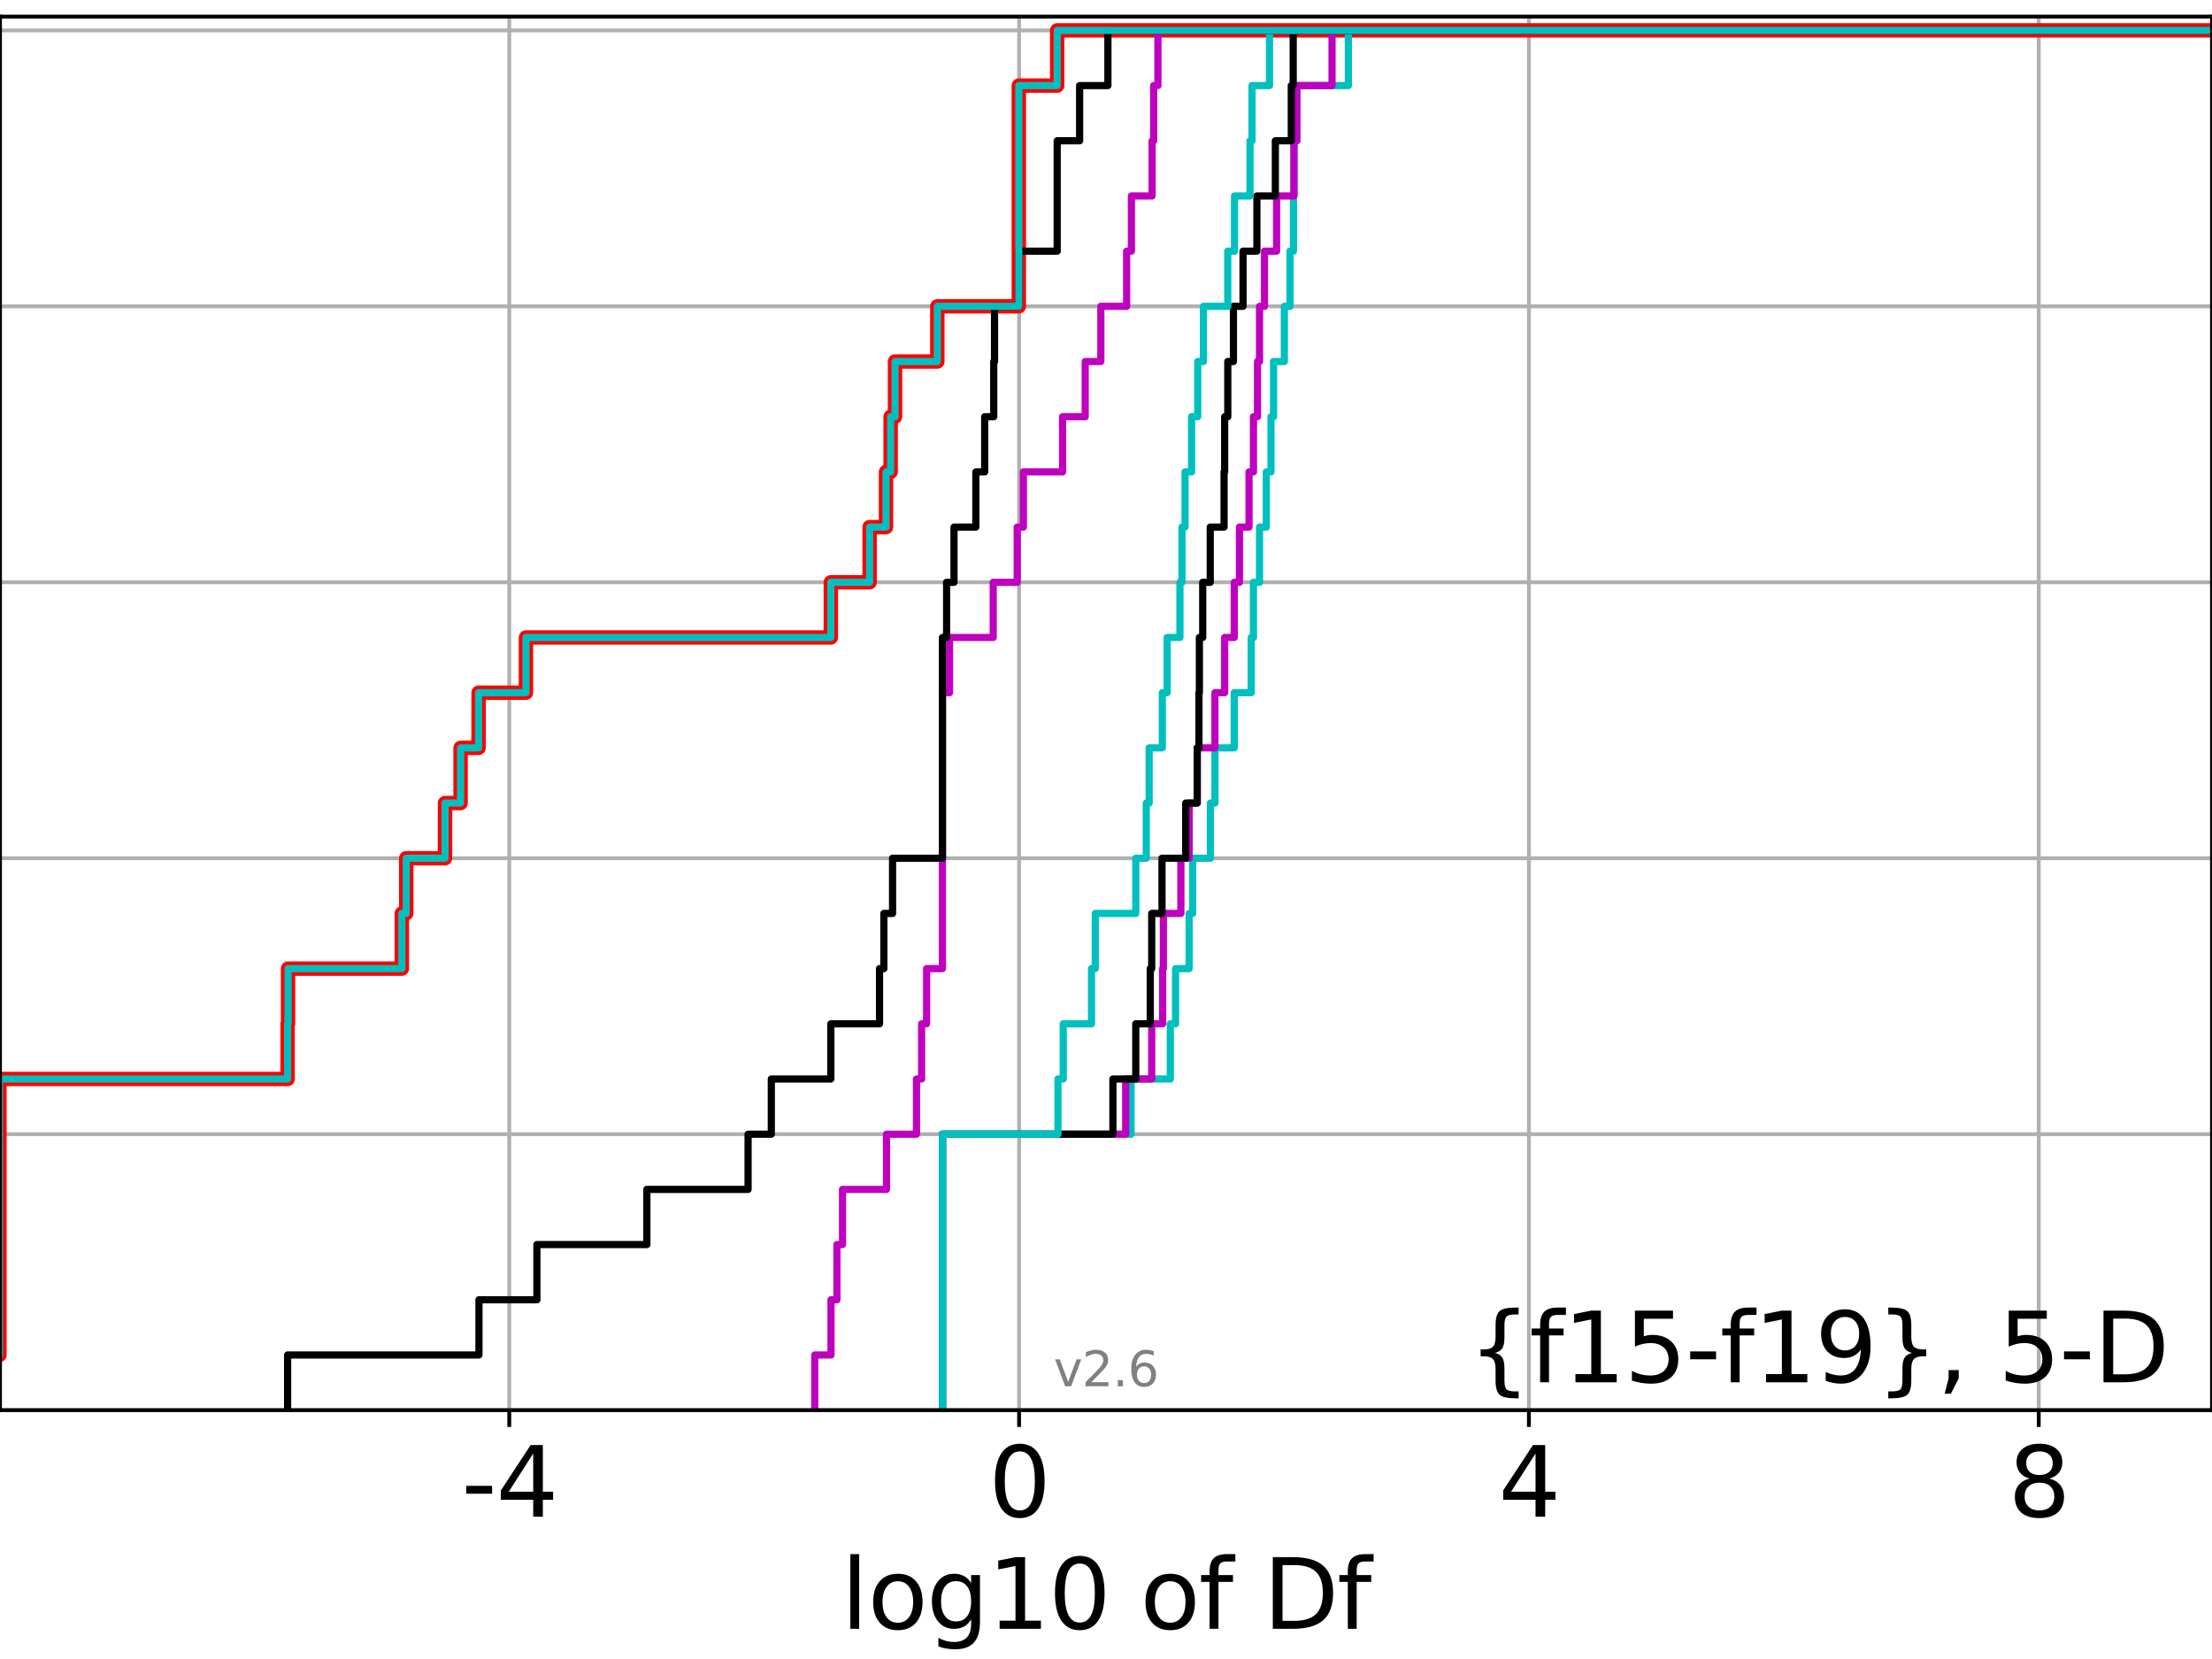 <?xml version="1.0" encoding="utf-8" standalone="no"?>
<!DOCTYPE svg PUBLIC "-//W3C//DTD SVG 1.1//EN"
  "http://www.w3.org/Graphics/SVG/1.1/DTD/svg11.dtd">
<svg xmlns:xlink="http://www.w3.org/1999/xlink" width="460.8pt" height="345.6pt" viewBox="0 0 460.8 345.6" xmlns="http://www.w3.org/2000/svg" version="1.1">
 <defs>
  <style type="text/css">*{stroke-linejoin: round; stroke-linecap: butt}</style>
 </defs>
 <g id="figure_1">
  <g id="patch_1">
   <path d="M 0 345.6 
L 460.8 345.6 
L 460.8 0 
L 0 0 
z
" style="fill: #ffffff"/>
  </g>
  <g id="axes_1">
   <g id="patch_2">
    <path d="M 0 293.76 
L 460.8 293.76 
L 460.8 3.456 
L 0 3.456 
z
" style="fill: #ffffff"/>
   </g>
   <g id="matplotlib.axis_1">
    <g id="xtick_1">
     <g id="line2d_1">
      <path d="M 106.091 293.76 
L 106.091 3.456 
" clip-path="url(#p4d01e180d7)" style="fill: none; stroke: #b0b0b0; stroke-width: 0.8; stroke-linecap: square"/>
     </g>
     <g id="line2d_2">
      <defs>
       <path id="mf9a9ea85c6" d="M 0 0 
L 0 3.5 
" style="stroke: #000000; stroke-width: 0.8"/>
      </defs>
      <g>
       <use xlink:href="#mf9a9ea85c6" x="106.091" y="293.76" style="stroke: #000000; stroke-width: 0.8"/>
      </g>
     </g>
     <g id="text_1">
      <!-- -4 -->
      <g transform="translate(96.12 315.957)scale(0.2 -0.2)">
       <defs>
        <path id="DejaVuSans-2d" d="M 313 2009 
L 1997 2009 
L 1997 1497 
L 313 1497 
L 313 2009 
z
" transform="scale(0.016)"/>
        <path id="DejaVuSans-34" d="M 2419 4116 
L 825 1625 
L 2419 1625 
L 2419 4116 
z
M 2253 4666 
L 3047 4666 
L 3047 1625 
L 3713 1625 
L 3713 1100 
L 3047 1100 
L 3047 0 
L 2419 0 
L 2419 1100 
L 313 1100 
L 313 1709 
L 2253 4666 
z
" transform="scale(0.016)"/>
       </defs>
       <use xlink:href="#DejaVuSans-2d"/>
       <use xlink:href="#DejaVuSans-34" x="36.084"/>
      </g>
     </g>
    </g>
    <g id="xtick_2">
     <g id="line2d_3">
      <path d="M 212.296 293.76 
L 212.296 3.456 
" clip-path="url(#p4d01e180d7)" style="fill: none; stroke: #b0b0b0; stroke-width: 0.8; stroke-linecap: square"/>
     </g>
     <g id="line2d_4">
      <g>
       <use xlink:href="#mf9a9ea85c6" x="212.296" y="293.76" style="stroke: #000000; stroke-width: 0.8"/>
      </g>
     </g>
     <g id="text_2">
      <!-- 0 -->
      <g transform="translate(205.933 315.957)scale(0.2 -0.2)">
       <defs>
        <path id="DejaVuSans-30" d="M 2034 4250 
Q 1547 4250 1301 3770 
Q 1056 3291 1056 2328 
Q 1056 1369 1301 889 
Q 1547 409 2034 409 
Q 2525 409 2770 889 
Q 3016 1369 3016 2328 
Q 3016 3291 2770 3770 
Q 2525 4250 2034 4250 
z
M 2034 4750 
Q 2819 4750 3233 4129 
Q 3647 3509 3647 2328 
Q 3647 1150 3233 529 
Q 2819 -91 2034 -91 
Q 1250 -91 836 529 
Q 422 1150 422 2328 
Q 422 3509 836 4129 
Q 1250 4750 2034 4750 
z
" transform="scale(0.016)"/>
       </defs>
       <use xlink:href="#DejaVuSans-30"/>
      </g>
     </g>
    </g>
    <g id="xtick_3">
     <g id="line2d_5">
      <path d="M 318.501 293.76 
L 318.501 3.456 
" clip-path="url(#p4d01e180d7)" style="fill: none; stroke: #b0b0b0; stroke-width: 0.8; stroke-linecap: square"/>
     </g>
     <g id="line2d_6">
      <g>
       <use xlink:href="#mf9a9ea85c6" x="318.501" y="293.76" style="stroke: #000000; stroke-width: 0.8"/>
      </g>
     </g>
     <g id="text_3">
      <!-- 4 -->
      <g transform="translate(312.139 315.957)scale(0.2 -0.2)">
       <use xlink:href="#DejaVuSans-34"/>
      </g>
     </g>
    </g>
    <g id="xtick_4">
     <g id="line2d_7">
      <path d="M 424.706 293.76 
L 424.706 3.456 
" clip-path="url(#p4d01e180d7)" style="fill: none; stroke: #b0b0b0; stroke-width: 0.8; stroke-linecap: square"/>
     </g>
     <g id="line2d_8">
      <g>
       <use xlink:href="#mf9a9ea85c6" x="424.706" y="293.76" style="stroke: #000000; stroke-width: 0.8"/>
      </g>
     </g>
     <g id="text_4">
      <!-- 8 -->
      <g transform="translate(418.344 315.957)scale(0.2 -0.2)">
       <defs>
        <path id="DejaVuSans-38" d="M 2034 2216 
Q 1584 2216 1326 1975 
Q 1069 1734 1069 1313 
Q 1069 891 1326 650 
Q 1584 409 2034 409 
Q 2484 409 2743 651 
Q 3003 894 3003 1313 
Q 3003 1734 2745 1975 
Q 2488 2216 2034 2216 
z
M 1403 2484 
Q 997 2584 770 2862 
Q 544 3141 544 3541 
Q 544 4100 942 4425 
Q 1341 4750 2034 4750 
Q 2731 4750 3128 4425 
Q 3525 4100 3525 3541 
Q 3525 3141 3298 2862 
Q 3072 2584 2669 2484 
Q 3125 2378 3379 2068 
Q 3634 1759 3634 1313 
Q 3634 634 3220 271 
Q 2806 -91 2034 -91 
Q 1263 -91 848 271 
Q 434 634 434 1313 
Q 434 1759 690 2068 
Q 947 2378 1403 2484 
z
M 1172 3481 
Q 1172 3119 1398 2916 
Q 1625 2713 2034 2713 
Q 2441 2713 2670 2916 
Q 2900 3119 2900 3481 
Q 2900 3844 2670 4047 
Q 2441 4250 2034 4250 
Q 1625 4250 1398 4047 
Q 1172 3844 1172 3481 
z
" transform="scale(0.016)"/>
       </defs>
       <use xlink:href="#DejaVuSans-38"/>
      </g>
     </g>
    </g>
    <g id="text_5">
     <!-- log10 of Df -->
     <g transform="translate(175.214 339.313)scale(0.2 -0.2)">
      <defs>
       <path id="DejaVuSans-6c" d="M 603 4863 
L 1178 4863 
L 1178 0 
L 603 0 
L 603 4863 
z
" transform="scale(0.016)"/>
       <path id="DejaVuSans-6f" d="M 1959 3097 
Q 1497 3097 1228 2736 
Q 959 2375 959 1747 
Q 959 1119 1226 758 
Q 1494 397 1959 397 
Q 2419 397 2687 759 
Q 2956 1122 2956 1747 
Q 2956 2369 2687 2733 
Q 2419 3097 1959 3097 
z
M 1959 3584 
Q 2709 3584 3137 3096 
Q 3566 2609 3566 1747 
Q 3566 888 3137 398 
Q 2709 -91 1959 -91 
Q 1206 -91 779 398 
Q 353 888 353 1747 
Q 353 2609 779 3096 
Q 1206 3584 1959 3584 
z
" transform="scale(0.016)"/>
       <path id="DejaVuSans-67" d="M 2906 1791 
Q 2906 2416 2648 2759 
Q 2391 3103 1925 3103 
Q 1463 3103 1205 2759 
Q 947 2416 947 1791 
Q 947 1169 1205 825 
Q 1463 481 1925 481 
Q 2391 481 2648 825 
Q 2906 1169 2906 1791 
z
M 3481 434 
Q 3481 -459 3084 -895 
Q 2688 -1331 1869 -1331 
Q 1566 -1331 1297 -1286 
Q 1028 -1241 775 -1147 
L 775 -588 
Q 1028 -725 1275 -790 
Q 1522 -856 1778 -856 
Q 2344 -856 2625 -561 
Q 2906 -266 2906 331 
L 2906 616 
Q 2728 306 2450 153 
Q 2172 0 1784 0 
Q 1141 0 747 490 
Q 353 981 353 1791 
Q 353 2603 747 3093 
Q 1141 3584 1784 3584 
Q 2172 3584 2450 3431 
Q 2728 3278 2906 2969 
L 2906 3500 
L 3481 3500 
L 3481 434 
z
" transform="scale(0.016)"/>
       <path id="DejaVuSans-31" d="M 794 531 
L 1825 531 
L 1825 4091 
L 703 3866 
L 703 4441 
L 1819 4666 
L 2450 4666 
L 2450 531 
L 3481 531 
L 3481 0 
L 794 0 
L 794 531 
z
" transform="scale(0.016)"/>
       <path id="DejaVuSans-20" transform="scale(0.016)"/>
       <path id="DejaVuSans-66" d="M 2375 4863 
L 2375 4384 
L 1825 4384 
Q 1516 4384 1395 4259 
Q 1275 4134 1275 3809 
L 1275 3500 
L 2222 3500 
L 2222 3053 
L 1275 3053 
L 1275 0 
L 697 0 
L 697 3053 
L 147 3053 
L 147 3500 
L 697 3500 
L 697 3744 
Q 697 4328 969 4595 
Q 1241 4863 1831 4863 
L 2375 4863 
z
" transform="scale(0.016)"/>
       <path id="DejaVuSans-44" d="M 1259 4147 
L 1259 519 
L 2022 519 
Q 2988 519 3436 956 
Q 3884 1394 3884 2338 
Q 3884 3275 3436 3711 
Q 2988 4147 2022 4147 
L 1259 4147 
z
M 628 4666 
L 1925 4666 
Q 3281 4666 3915 4102 
Q 4550 3538 4550 2338 
Q 4550 1131 3912 565 
Q 3275 0 1925 0 
L 628 0 
L 628 4666 
z
" transform="scale(0.016)"/>
      </defs>
      <use xlink:href="#DejaVuSans-6c"/>
      <use xlink:href="#DejaVuSans-6f" x="27.783"/>
      <use xlink:href="#DejaVuSans-67" x="88.965"/>
      <use xlink:href="#DejaVuSans-31" x="152.441"/>
      <use xlink:href="#DejaVuSans-30" x="216.064"/>
      <use xlink:href="#DejaVuSans-20" x="279.688"/>
      <use xlink:href="#DejaVuSans-6f" x="311.475"/>
      <use xlink:href="#DejaVuSans-66" x="372.656"/>
      <use xlink:href="#DejaVuSans-20" x="407.861"/>
      <use xlink:href="#DejaVuSans-44" x="439.648"/>
      <use xlink:href="#DejaVuSans-66" x="516.65"/>
     </g>
    </g>
   </g>
   <g id="matplotlib.axis_2">
    <g id="ytick_1">
     <g id="line2d_9">
      <path d="M 0 293.76 
L 460.8 293.76 
" clip-path="url(#p4d01e180d7)" style="fill: none; stroke: #b0b0b0; stroke-width: 0.8; stroke-linecap: square"/>
     </g>
     <g id="line2d_10">
      <defs>
       <path id="m2f07e6e26f" d="M 0 0 
L -3.5 0 
" style="stroke: #000000; stroke-width: 0.8"/>
      </defs>
      <g>
       <use xlink:href="#m2f07e6e26f" x="0" y="293.76" style="stroke: #000000; stroke-width: 0.8"/>
      </g>
     </g>
    </g>
    <g id="ytick_2">
     <g id="line2d_11">
      <path d="M 0 236.274 
L 460.8 236.274 
" clip-path="url(#p4d01e180d7)" style="fill: none; stroke: #b0b0b0; stroke-width: 0.8; stroke-linecap: square"/>
     </g>
     <g id="line2d_12">
      <g>
       <use xlink:href="#m2f07e6e26f" x="0" y="236.274" style="stroke: #000000; stroke-width: 0.8"/>
      </g>
     </g>
    </g>
    <g id="ytick_3">
     <g id="line2d_13">
      <path d="M 0 178.788 
L 460.8 178.788 
" clip-path="url(#p4d01e180d7)" style="fill: none; stroke: #b0b0b0; stroke-width: 0.8; stroke-linecap: square"/>
     </g>
     <g id="line2d_14">
      <g>
       <use xlink:href="#m2f07e6e26f" x="0" y="178.788" style="stroke: #000000; stroke-width: 0.8"/>
      </g>
     </g>
    </g>
    <g id="ytick_4">
     <g id="line2d_15">
      <path d="M 0 121.302 
L 460.8 121.302 
" clip-path="url(#p4d01e180d7)" style="fill: none; stroke: #b0b0b0; stroke-width: 0.8; stroke-linecap: square"/>
     </g>
     <g id="line2d_16">
      <g>
       <use xlink:href="#m2f07e6e26f" x="0" y="121.302" style="stroke: #000000; stroke-width: 0.8"/>
      </g>
     </g>
    </g>
    <g id="ytick_5">
     <g id="line2d_17">
      <path d="M 0 63.816 
L 460.8 63.816 
" clip-path="url(#p4d01e180d7)" style="fill: none; stroke: #b0b0b0; stroke-width: 0.8; stroke-linecap: square"/>
     </g>
     <g id="line2d_18">
      <g>
       <use xlink:href="#m2f07e6e26f" x="0" y="63.816" style="stroke: #000000; stroke-width: 0.8"/>
      </g>
     </g>
    </g>
    <g id="ytick_6">
     <g id="line2d_19">
      <path d="M 0 6.33 
L 460.8 6.33 
" clip-path="url(#p4d01e180d7)" style="fill: none; stroke: #b0b0b0; stroke-width: 0.8; stroke-linecap: square"/>
     </g>
     <g id="line2d_20">
      <g>
       <use xlink:href="#m2f07e6e26f" x="0" y="6.33" style="stroke: #000000; stroke-width: 0.8"/>
      </g>
     </g>
    </g>
   </g>
   <g id="line2d_21">
    <path d="M -1 282.263 
L -0.115 282.263 
L -0.115 270.766 
L -0.115 270.766 
L -0.115 259.268 
L -0.115 259.268 
L -0.115 247.771 
L -0.115 247.771 
L -0.115 236.274 
L -0.115 236.274 
L -0.115 224.777 
L 59.914 224.777 
L 59.914 213.28 
L 60.008 213.28 
L 60.008 201.782 
L 83.711 201.782 
L 83.711 190.285 
L 84.624 190.285 
L 84.624 178.788 
L 92.704 178.788 
L 92.704 167.291 
L 95.95 167.291 
L 95.95 155.794 
L 99.695 155.794 
L 99.695 144.297 
L 109.567 144.297 
L 109.567 132.799 
L 173.079 132.799 
L 173.079 121.302 
L 181.155 121.302 
L 181.155 109.805 
L 184.571 109.805 
L 184.571 98.308 
L 185.536 98.308 
L 185.536 86.811 
L 186.453 86.811 
L 186.453 75.313 
L 195.262 75.313 
L 195.262 63.816 
L 212.238 63.816 
L 212.238 52.319 
L 212.238 52.319 
L 212.238 40.822 
L 212.238 40.822 
L 212.238 29.325 
L 212.238 29.325 
L 212.238 17.827 
L 220.23 17.827 
L 220.23 6.33 
L 220.23 6.33 
L 220.23 6.33 
L 460.8 6.33 
" clip-path="url(#p4d01e180d7)" style="fill: none; stroke: #ff0000; stroke-width: 3; stroke-linecap: square"/>
   </g>
   <g id="line2d_22">
    <path d="M 196.328 293.76 
L 196.328 282.263 
L 196.328 282.263 
L 196.328 270.766 
L 196.328 270.766 
L 196.328 259.268 
L 196.328 259.268 
L 196.328 247.771 
L 196.328 247.771 
L 196.328 236.274 
L 235.613 236.274 
L 235.613 224.777 
L 243.798 224.777 
L 243.798 213.28 
L 244.89 213.28 
L 244.89 201.782 
L 247.716 201.782 
L 247.716 190.285 
L 248.458 190.285 
L 248.458 178.788 
L 252.148 178.788 
L 252.148 167.291 
L 253.096 167.291 
L 253.096 155.794 
L 257.115 155.794 
L 257.115 144.297 
L 260.658 144.297 
L 260.658 132.799 
L 261.118 132.799 
L 261.118 121.302 
L 262.383 121.302 
L 262.383 109.805 
L 263.794 109.805 
L 263.794 98.308 
L 264.771 98.308 
L 264.771 86.811 
L 265.303 86.811 
L 265.303 75.313 
L 267.555 75.313 
L 267.555 63.816 
L 268.724 63.816 
L 268.724 52.319 
L 269.453 52.319 
L 269.453 40.822 
L 269.559 40.822 
L 269.559 29.325 
L 270.159 29.325 
L 270.159 17.827 
L 280.893 17.827 
L 280.893 6.33 
L 280.893 6.33 
L 280.893 6.33 
L 460.8 6.33 
" clip-path="url(#p4d01e180d7)" style="fill: none; stroke: #00bfbf; stroke-width: 1.5; stroke-linecap: square"/>
   </g>
   <g id="line2d_23">
    <path d="M 196.328 293.76 
L 196.328 282.263 
L 196.328 282.263 
L 196.328 270.766 
L 196.328 270.766 
L 196.328 259.268 
L 196.328 259.268 
L 196.328 247.771 
L 196.328 247.771 
L 196.328 236.274 
L 234.498 236.274 
L 234.498 224.777 
L 239.924 224.777 
L 239.924 213.28 
L 242.202 213.28 
L 242.202 201.782 
L 242.353 201.782 
L 242.353 190.285 
L 246 190.285 
L 246 178.788 
L 247.716 178.788 
L 247.716 167.291 
L 249.402 167.291 
L 249.402 155.794 
L 253.096 155.794 
L 253.096 144.297 
L 255.118 144.297 
L 255.118 132.799 
L 257.115 132.799 
L 257.115 121.302 
L 258.199 121.302 
L 258.199 109.805 
L 260.195 109.805 
L 260.195 98.308 
L 261.118 98.308 
L 261.118 86.811 
L 261.964 86.811 
L 261.964 75.313 
L 262.383 75.313 
L 262.383 63.816 
L 263.421 63.816 
L 263.421 52.319 
L 265.939 52.319 
L 265.939 40.822 
L 269.559 40.822 
L 269.559 29.325 
L 270.159 29.325 
L 270.159 17.827 
L 277.49 17.827 
L 277.49 6.33 
L 277.49 6.33 
L 277.49 6.33 
L 460.8 6.33 
" clip-path="url(#p4d01e180d7)" style="fill: none; stroke: #bf00bf; stroke-width: 1.5; stroke-linecap: square"/>
   </g>
   <g id="line2d_24">
    <path d="M 196.328 293.76 
L 196.328 282.263 
L 196.328 282.263 
L 196.328 270.766 
L 196.328 270.766 
L 196.328 259.268 
L 196.328 259.268 
L 196.328 247.771 
L 196.328 247.771 
L 196.328 236.274 
L 231.841 236.274 
L 231.841 224.777 
L 236.602 224.777 
L 236.602 213.28 
L 239.621 213.28 
L 239.621 201.782 
L 239.924 201.782 
L 239.924 190.285 
L 242.069 190.285 
L 242.069 178.788 
L 247.006 178.788 
L 247.006 167.291 
L 249.402 167.291 
L 249.402 155.794 
L 249.764 155.794 
L 249.764 144.297 
L 249.852 144.297 
L 249.852 132.799 
L 250.547 132.799 
L 250.547 121.302 
L 252.115 121.302 
L 252.115 109.805 
L 254.997 109.805 
L 254.997 98.308 
L 255.118 98.308 
L 255.118 86.811 
L 255.77 86.811 
L 255.77 75.313 
L 256.949 75.313 
L 256.949 63.816 
L 258.948 63.816 
L 258.948 52.319 
L 261.835 52.319 
L 261.835 40.822 
L 265.678 40.822 
L 265.678 29.325 
L 268.998 29.325 
L 268.998 17.827 
L 269.398 17.827 
L 269.398 6.33 
L 269.398 6.33 
L 269.398 6.33 
L 460.8 6.33 
" clip-path="url(#p4d01e180d7)" style="fill: none; stroke: #000000; stroke-width: 1.5; stroke-linecap: square"/>
   </g>
   <g id="line2d_25">
    <path d="M 196.328 293.76 
L 196.328 282.263 
L 196.328 282.263 
L 196.328 270.766 
L 196.328 270.766 
L 196.328 259.268 
L 196.328 259.268 
L 196.328 247.771 
L 196.328 247.771 
L 196.328 236.274 
L 220.391 236.274 
L 220.391 224.777 
L 221.49 224.777 
L 221.49 213.28 
L 227.382 213.28 
L 227.382 201.782 
L 228.165 201.782 
L 228.165 190.285 
L 236.602 190.285 
L 236.602 178.788 
L 238.787 178.788 
L 238.787 167.291 
L 239.393 167.291 
L 239.393 155.794 
L 242.135 155.794 
L 242.135 144.297 
L 243.139 144.297 
L 243.139 132.799 
L 245.802 132.799 
L 245.802 121.302 
L 246.229 121.302 
L 246.229 109.805 
L 246.866 109.805 
L 246.866 98.308 
L 248.231 98.308 
L 248.231 86.811 
L 249.508 86.811 
L 249.508 75.313 
L 250.696 75.313 
L 250.696 63.816 
L 255.77 63.816 
L 255.77 52.319 
L 257.169 52.319 
L 257.169 40.822 
L 260.396 40.822 
L 260.396 29.325 
L 260.82 29.325 
L 260.82 17.827 
L 264.46 17.827 
L 264.46 6.33 
L 264.46 6.33 
L 264.46 6.33 
L 460.8 6.33 
" clip-path="url(#p4d01e180d7)" style="fill: none; stroke: #00bfbf; stroke-width: 1.5; stroke-linecap: square"/>
   </g>
   <g id="line2d_26">
    <path d="M 169.73 293.76 
L 169.73 282.263 
L 173.114 282.263 
L 173.114 270.766 
L 174.346 270.766 
L 174.346 259.268 
L 175.512 259.268 
L 175.512 247.771 
L 184.679 247.771 
L 184.679 236.274 
L 190.924 236.274 
L 190.924 224.777 
L 191.989 224.777 
L 191.989 213.28 
L 193.025 213.28 
L 193.025 201.782 
L 196.328 201.782 
L 196.328 190.285 
L 196.328 190.285 
L 196.328 178.788 
L 196.328 178.788 
L 196.328 167.291 
L 196.328 167.291 
L 196.328 155.794 
L 196.328 155.794 
L 196.328 144.297 
L 197.809 144.297 
L 197.809 132.799 
L 206.905 132.799 
L 206.905 121.302 
L 211.904 121.302 
L 211.904 109.805 
L 213.188 109.805 
L 213.188 98.308 
L 221.357 98.308 
L 221.357 86.811 
L 226.067 86.811 
L 226.067 75.313 
L 229.326 75.313 
L 229.326 63.816 
L 234.701 63.816 
L 234.701 52.319 
L 235.694 52.319 
L 235.694 40.822 
L 240.004 40.822 
L 240.004 29.325 
L 240.33 29.325 
L 240.33 17.827 
L 241.215 17.827 
L 241.215 6.33 
L 241.215 6.33 
L 241.215 6.33 
L 460.8 6.33 
" clip-path="url(#p4d01e180d7)" style="fill: none; stroke: #bf00bf; stroke-width: 1.5; stroke-linecap: square"/>
   </g>
   <g id="line2d_27">
    <path d="M 59.914 293.76 
L 59.914 282.263 
L 99.777 282.263 
L 99.777 270.766 
L 111.845 270.766 
L 111.845 259.268 
L 134.754 259.268 
L 134.754 247.771 
L 155.839 247.771 
L 155.839 236.274 
L 160.68 236.274 
L 160.68 224.777 
L 173.079 224.777 
L 173.079 213.28 
L 183.22 213.28 
L 183.22 201.782 
L 184.125 201.782 
L 184.125 190.285 
L 185.937 190.285 
L 185.937 178.788 
L 196.328 178.788 
L 196.328 167.291 
L 196.328 167.291 
L 196.328 155.794 
L 196.328 155.794 
L 196.328 144.297 
L 196.328 144.297 
L 196.328 132.799 
L 197.198 132.799 
L 197.198 121.302 
L 198.738 121.302 
L 198.738 109.805 
L 203.286 109.805 
L 203.286 98.308 
L 205.13 98.308 
L 205.13 86.811 
L 207.014 86.811 
L 207.014 75.313 
L 207.181 75.313 
L 207.181 63.816 
L 212.238 63.816 
L 212.238 52.319 
L 220.23 52.319 
L 220.23 40.822 
L 220.23 40.822 
L 220.23 29.325 
L 224.906 29.325 
L 224.906 17.827 
L 230.796 17.827 
L 230.796 6.33 
L 230.796 6.33 
L 230.796 6.33 
L 460.8 6.33 
" clip-path="url(#p4d01e180d7)" style="fill: none; stroke: #000000; stroke-width: 1.5; stroke-linecap: square"/>
   </g>
   <g id="line2d_28">
    <path d="M -1 282.263 
L -0.115 282.263 
L -0.115 270.766 
L -0.115 270.766 
L -0.115 259.268 
L -0.115 259.268 
L -0.115 247.771 
L -0.115 247.771 
L -0.115 236.274 
L -0.115 236.274 
L -0.115 224.777 
L 59.914 224.777 
L 59.914 213.28 
L 60.008 213.28 
L 60.008 201.782 
L 83.711 201.782 
L 83.711 190.285 
L 84.624 190.285 
L 84.624 178.788 
L 92.704 178.788 
L 92.704 167.291 
L 95.95 167.291 
L 95.95 155.794 
L 99.695 155.794 
L 99.695 144.297 
L 109.567 144.297 
L 109.567 132.799 
L 173.079 132.799 
L 173.079 121.302 
L 181.155 121.302 
L 181.155 109.805 
L 184.571 109.805 
L 184.571 98.308 
L 185.536 98.308 
L 185.536 86.811 
L 186.453 86.811 
L 186.453 75.313 
L 195.262 75.313 
L 195.262 63.816 
L 212.238 63.816 
L 212.238 52.319 
L 212.238 52.319 
L 212.238 40.822 
L 212.238 40.822 
L 212.238 29.325 
L 212.238 29.325 
L 212.238 17.827 
L 220.23 17.827 
L 220.23 6.33 
L 220.23 6.33 
L 220.23 6.33 
L 460.8 6.33 
" clip-path="url(#p4d01e180d7)" style="fill: none; stroke: #00bfbf; stroke-width: 1.5; stroke-linecap: square"/>
   </g>
   <g id="patch_3">
    <path d="M 0 293.76 
L 0 3.456 
" style="fill: none; stroke: #000000; stroke-width: 0.8; stroke-linejoin: miter; stroke-linecap: square"/>
   </g>
   <g id="patch_4">
    <path d="M 460.8 293.76 
L 460.8 3.456 
" style="fill: none; stroke: #000000; stroke-width: 0.8; stroke-linejoin: miter; stroke-linecap: square"/>
   </g>
   <g id="patch_5">
    <path d="M -0 293.76 
L 460.8 293.76 
" style="fill: none; stroke: #000000; stroke-width: 0.8; stroke-linejoin: miter; stroke-linecap: square"/>
   </g>
   <g id="patch_6">
    <path d="M -0 3.456 
L 460.8 3.456 
" style="fill: none; stroke: #000000; stroke-width: 0.8; stroke-linejoin: miter; stroke-linecap: square"/>
   </g>
   <g id="text_6">
    <!-- {f15-f19}, 5-D -->
    <g transform="translate(305.884 287.954)scale(0.2 -0.2)">
     <defs>
      <path id="DejaVuSans-7b" d="M 3272 -594 
L 3272 -1044 
L 3078 -1044 
Q 2300 -1044 2036 -812 
Q 1772 -581 1772 109 
L 1772 856 
Q 1772 1328 1603 1509 
Q 1434 1691 991 1691 
L 800 1691 
L 800 2138 
L 991 2138 
Q 1438 2138 1605 2317 
Q 1772 2497 1772 2963 
L 1772 3713 
Q 1772 4403 2036 4633 
Q 2300 4863 3078 4863 
L 3272 4863 
L 3272 4416 
L 3059 4416 
Q 2619 4416 2484 4278 
Q 2350 4141 2350 3700 
L 2350 2925 
Q 2350 2434 2208 2212 
Q 2066 1991 1722 1913 
Q 2069 1828 2209 1606 
Q 2350 1384 2350 897 
L 2350 122 
Q 2350 -319 2484 -456 
Q 2619 -594 3059 -594 
L 3272 -594 
z
" transform="scale(0.016)"/>
      <path id="DejaVuSans-35" d="M 691 4666 
L 3169 4666 
L 3169 4134 
L 1269 4134 
L 1269 2991 
Q 1406 3038 1543 3061 
Q 1681 3084 1819 3084 
Q 2600 3084 3056 2656 
Q 3513 2228 3513 1497 
Q 3513 744 3044 326 
Q 2575 -91 1722 -91 
Q 1428 -91 1123 -41 
Q 819 9 494 109 
L 494 744 
Q 775 591 1075 516 
Q 1375 441 1709 441 
Q 2250 441 2565 725 
Q 2881 1009 2881 1497 
Q 2881 1984 2565 2268 
Q 2250 2553 1709 2553 
Q 1456 2553 1204 2497 
Q 953 2441 691 2322 
L 691 4666 
z
" transform="scale(0.016)"/>
      <path id="DejaVuSans-39" d="M 703 97 
L 703 672 
Q 941 559 1184 500 
Q 1428 441 1663 441 
Q 2288 441 2617 861 
Q 2947 1281 2994 2138 
Q 2813 1869 2534 1725 
Q 2256 1581 1919 1581 
Q 1219 1581 811 2004 
Q 403 2428 403 3163 
Q 403 3881 828 4315 
Q 1253 4750 1959 4750 
Q 2769 4750 3195 4129 
Q 3622 3509 3622 2328 
Q 3622 1225 3098 567 
Q 2575 -91 1691 -91 
Q 1453 -91 1209 -44 
Q 966 3 703 97 
z
M 1959 2075 
Q 2384 2075 2632 2365 
Q 2881 2656 2881 3163 
Q 2881 3666 2632 3958 
Q 2384 4250 1959 4250 
Q 1534 4250 1286 3958 
Q 1038 3666 1038 3163 
Q 1038 2656 1286 2365 
Q 1534 2075 1959 2075 
z
" transform="scale(0.016)"/>
      <path id="DejaVuSans-7d" d="M 800 -594 
L 1019 -594 
Q 1456 -594 1589 -459 
Q 1722 -325 1722 122 
L 1722 897 
Q 1722 1384 1862 1606 
Q 2003 1828 2350 1913 
Q 2003 1991 1862 2212 
Q 1722 2434 1722 2925 
L 1722 3700 
Q 1722 4144 1589 4280 
Q 1456 4416 1019 4416 
L 800 4416 
L 800 4863 
L 997 4863 
Q 1775 4863 2036 4633 
Q 2297 4403 2297 3713 
L 2297 2963 
Q 2297 2497 2465 2317 
Q 2634 2138 3078 2138 
L 3272 2138 
L 3272 1691 
L 3078 1691 
Q 2634 1691 2465 1509 
Q 2297 1328 2297 856 
L 2297 109 
Q 2297 -581 2036 -812 
Q 1775 -1044 997 -1044 
L 800 -1044 
L 800 -594 
z
" transform="scale(0.016)"/>
      <path id="DejaVuSans-2c" d="M 750 794 
L 1409 794 
L 1409 256 
L 897 -744 
L 494 -744 
L 750 256 
L 750 794 
z
" transform="scale(0.016)"/>
     </defs>
     <use xlink:href="#DejaVuSans-7b"/>
     <use xlink:href="#DejaVuSans-66" x="63.623"/>
     <use xlink:href="#DejaVuSans-31" x="98.828"/>
     <use xlink:href="#DejaVuSans-35" x="162.451"/>
     <use xlink:href="#DejaVuSans-2d" x="226.074"/>
     <use xlink:href="#DejaVuSans-66" x="262.158"/>
     <use xlink:href="#DejaVuSans-31" x="297.363"/>
     <use xlink:href="#DejaVuSans-39" x="360.986"/>
     <use xlink:href="#DejaVuSans-7d" x="424.609"/>
     <use xlink:href="#DejaVuSans-2c" x="488.232"/>
     <use xlink:href="#DejaVuSans-20" x="520.02"/>
     <use xlink:href="#DejaVuSans-35" x="551.807"/>
     <use xlink:href="#DejaVuSans-2d" x="615.43"/>
     <use xlink:href="#DejaVuSans-44" x="651.514"/>
    </g>
   </g>
   <g id="text_7">
    <!-- v2.6 -->
    <g style="fill: #808080" transform="translate(219.489 288.777)scale(0.1 -0.1)">
     <defs>
      <path id="DejaVuSans-76" d="M 191 3500 
L 800 3500 
L 1894 563 
L 2988 3500 
L 3597 3500 
L 2284 0 
L 1503 0 
L 191 3500 
z
" transform="scale(0.016)"/>
      <path id="DejaVuSans-32" d="M 1228 531 
L 3431 531 
L 3431 0 
L 469 0 
L 469 531 
Q 828 903 1448 1529 
Q 2069 2156 2228 2338 
Q 2531 2678 2651 2914 
Q 2772 3150 2772 3378 
Q 2772 3750 2511 3984 
Q 2250 4219 1831 4219 
Q 1534 4219 1204 4116 
Q 875 4013 500 3803 
L 500 4441 
Q 881 4594 1212 4672 
Q 1544 4750 1819 4750 
Q 2544 4750 2975 4387 
Q 3406 4025 3406 3419 
Q 3406 3131 3298 2873 
Q 3191 2616 2906 2266 
Q 2828 2175 2409 1742 
Q 1991 1309 1228 531 
z
" transform="scale(0.016)"/>
      <path id="DejaVuSans-2e" d="M 684 794 
L 1344 794 
L 1344 0 
L 684 0 
L 684 794 
z
" transform="scale(0.016)"/>
      <path id="DejaVuSans-36" d="M 2113 2584 
Q 1688 2584 1439 2293 
Q 1191 2003 1191 1497 
Q 1191 994 1439 701 
Q 1688 409 2113 409 
Q 2538 409 2786 701 
Q 3034 994 3034 1497 
Q 3034 2003 2786 2293 
Q 2538 2584 2113 2584 
z
M 3366 4563 
L 3366 3988 
Q 3128 4100 2886 4159 
Q 2644 4219 2406 4219 
Q 1781 4219 1451 3797 
Q 1122 3375 1075 2522 
Q 1259 2794 1537 2939 
Q 1816 3084 2150 3084 
Q 2853 3084 3261 2657 
Q 3669 2231 3669 1497 
Q 3669 778 3244 343 
Q 2819 -91 2113 -91 
Q 1303 -91 875 529 
Q 447 1150 447 2328 
Q 447 3434 972 4092 
Q 1497 4750 2381 4750 
Q 2619 4750 2861 4703 
Q 3103 4656 3366 4563 
z
" transform="scale(0.016)"/>
     </defs>
     <use xlink:href="#DejaVuSans-76"/>
     <use xlink:href="#DejaVuSans-32" x="59.18"/>
     <use xlink:href="#DejaVuSans-2e" x="122.803"/>
     <use xlink:href="#DejaVuSans-36" x="154.59"/>
    </g>
   </g>
  </g>
 </g>
 <defs>
  <clipPath id="p4d01e180d7">
   <rect x="0" y="3.456" width="460.8" height="290.304"/>
  </clipPath>
 </defs>
</svg>
